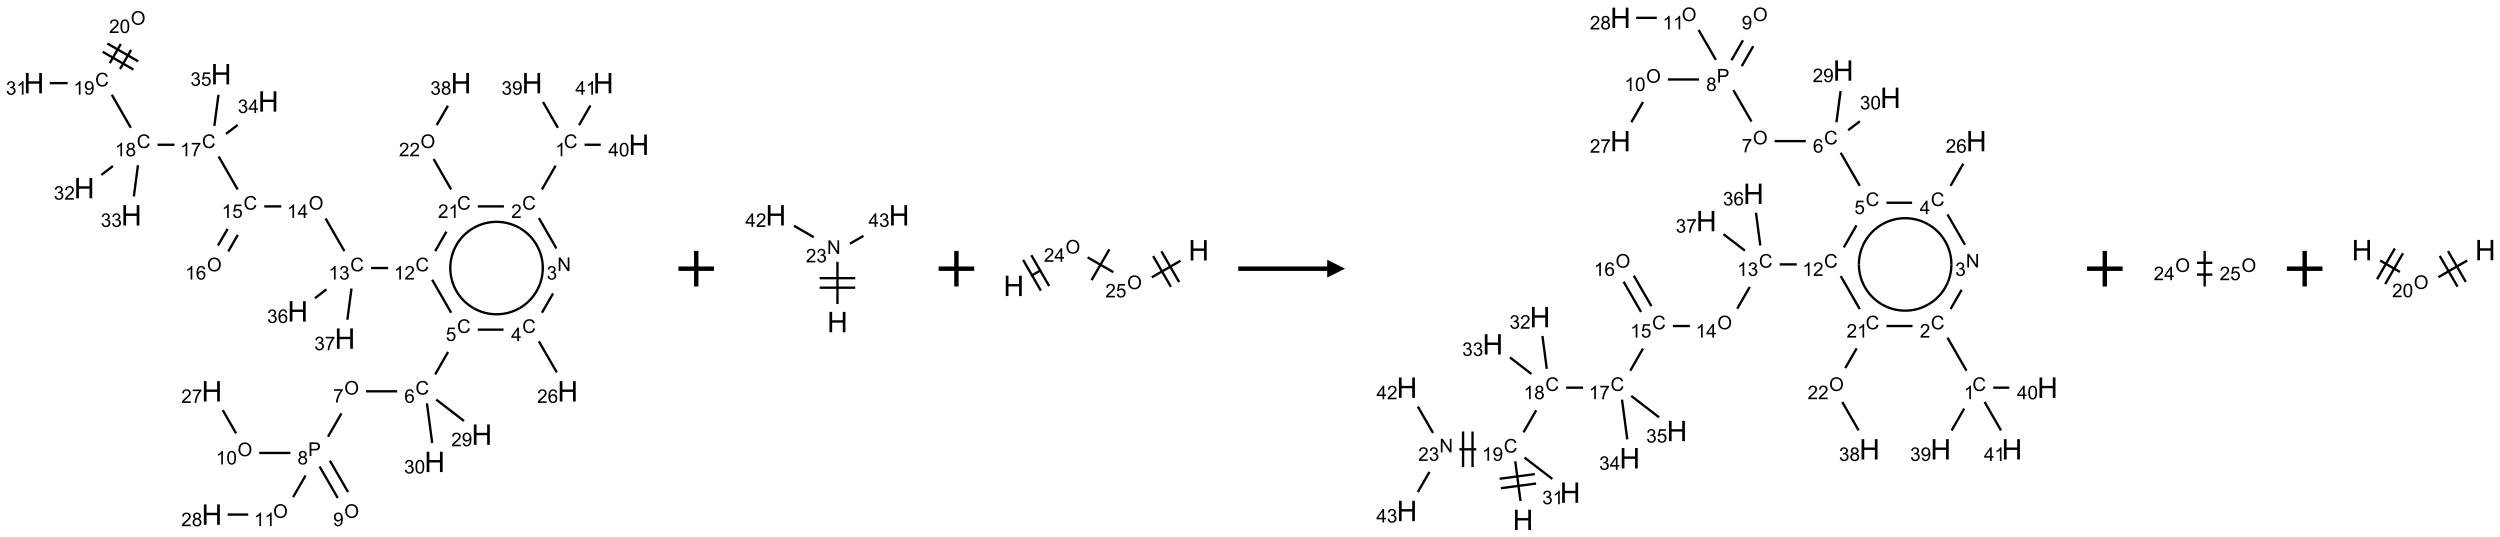 <?xml version="1.0" encoding="UTF-8"?>
<svg xmlns="http://www.w3.org/2000/svg" xmlns:xlink="http://www.w3.org/1999/xlink" width="1405" height="302" viewBox="0 0 1405 302">
<defs>
<g>
<g id="glyph-0-0">
<path d="M 1.332 0 L 1.332 -6.668 L 6.668 -6.668 L 6.668 0 Z M 1.5 -0.168 L 6.5 -0.168 L 6.5 -6.5 L 1.5 -6.5 Z M 1.5 -0.168 "/>
</g>
<g id="glyph-0-1">
<path d="M 6.27 -2.676 L 7.281 -2.422 C 7.07 -1.594 6.688 -0.961 6.137 -0.523 C 5.586 -0.086 4.914 0.129 4.121 0.129 C 3.297 0.129 2.629 -0.039 2.113 -0.371 C 1.598 -0.707 1.203 -1.191 0.934 -1.828 C 0.664 -2.465 0.531 -3.145 0.531 -3.875 C 0.531 -4.672 0.684 -5.363 0.988 -5.957 C 1.293 -6.547 1.723 -6.996 2.285 -7.305 C 2.844 -7.613 3.461 -7.766 4.137 -7.766 C 4.898 -7.766 5.543 -7.57 6.062 -7.184 C 6.582 -6.793 6.945 -6.246 7.152 -5.543 L 6.156 -5.309 C 5.98 -5.863 5.723 -6.266 5.387 -6.52 C 5.051 -6.773 4.625 -6.902 4.113 -6.902 C 3.527 -6.902 3.039 -6.762 2.645 -6.48 C 2.25 -6.199 1.973 -5.82 1.812 -5.348 C 1.652 -4.871 1.574 -4.383 1.574 -3.879 C 1.574 -3.23 1.668 -2.664 1.855 -2.18 C 2.047 -1.695 2.34 -1.332 2.738 -1.094 C 3.137 -0.855 3.57 -0.734 4.035 -0.734 C 4.602 -0.734 5.082 -0.898 5.473 -1.223 C 5.867 -1.551 6.133 -2.035 6.27 -2.676 Z M 6.27 -2.676 "/>
</g>
<g id="glyph-0-2">
<path d="M 3.973 0 L 3.035 0 L 3.035 -5.973 C 2.809 -5.758 2.516 -5.543 2.148 -5.328 C 1.781 -5.113 1.453 -4.953 1.16 -4.844 L 1.16 -5.75 C 1.684 -5.996 2.145 -6.297 2.535 -6.645 C 2.93 -6.996 3.207 -7.336 3.371 -7.668 L 3.973 -7.668 Z M 3.973 0 "/>
</g>
<g id="glyph-0-3">
<path d="M 5.371 -0.902 L 5.371 0 L 0.324 0 C 0.316 -0.227 0.352 -0.441 0.434 -0.652 C 0.562 -0.996 0.766 -1.332 1.051 -1.668 C 1.332 -2 1.742 -2.387 2.277 -2.824 C 3.105 -3.504 3.668 -4.043 3.957 -4.441 C 4.25 -4.84 4.395 -5.215 4.395 -5.566 C 4.395 -5.938 4.262 -6.254 3.996 -6.508 C 3.73 -6.762 3.387 -6.891 2.957 -6.891 C 2.508 -6.891 2.145 -6.754 1.875 -6.484 C 1.605 -6.215 1.469 -5.84 1.465 -5.359 L 0.5 -5.457 C 0.566 -6.176 0.812 -6.727 1.246 -7.102 C 1.676 -7.477 2.254 -7.668 2.98 -7.668 C 3.711 -7.668 4.293 -7.465 4.719 -7.059 C 5.145 -6.652 5.359 -6.148 5.359 -5.547 C 5.359 -5.242 5.297 -4.941 5.172 -4.645 C 5.047 -4.352 4.84 -4.039 4.551 -3.715 C 4.262 -3.387 3.777 -2.938 3.105 -2.371 C 2.543 -1.898 2.18 -1.578 2.02 -1.41 C 1.859 -1.242 1.73 -1.07 1.625 -0.902 Z M 5.371 -0.902 "/>
</g>
<g id="glyph-0-4">
<path d="M 0.812 0 L 0.812 -7.637 L 1.848 -7.637 L 5.859 -1.641 L 5.859 -7.637 L 6.828 -7.637 L 6.828 0 L 5.793 0 L 1.781 -6 L 1.781 0 Z M 0.812 0 "/>
</g>
<g id="glyph-0-5">
<path d="M 0.449 -2.016 L 1.387 -2.141 C 1.492 -1.609 1.676 -1.227 1.934 -0.992 C 2.191 -0.758 2.508 -0.641 2.879 -0.641 C 3.32 -0.641 3.695 -0.793 3.996 -1.098 C 4.301 -1.402 4.453 -1.781 4.453 -2.234 C 4.453 -2.664 4.312 -3.02 4.031 -3.301 C 3.75 -3.578 3.391 -3.719 2.957 -3.719 C 2.781 -3.719 2.562 -3.684 2.297 -3.613 L 2.402 -4.438 C 2.465 -4.43 2.516 -4.426 2.551 -4.426 C 2.949 -4.426 3.312 -4.531 3.629 -4.738 C 3.949 -4.949 4.109 -5.27 4.109 -5.703 C 4.109 -6.047 3.992 -6.332 3.762 -6.559 C 3.527 -6.785 3.227 -6.895 2.859 -6.895 C 2.496 -6.895 2.191 -6.781 1.949 -6.551 C 1.707 -6.324 1.547 -5.98 1.48 -5.52 L 0.543 -5.688 C 0.656 -6.316 0.918 -6.805 1.324 -7.148 C 1.73 -7.492 2.234 -7.668 2.84 -7.668 C 3.254 -7.668 3.641 -7.578 3.988 -7.398 C 4.34 -7.219 4.609 -6.977 4.793 -6.668 C 4.98 -6.359 5.074 -6.031 5.074 -5.684 C 5.074 -5.352 4.984 -5.051 4.809 -4.781 C 4.629 -4.512 4.367 -4.297 4.02 -4.137 C 4.473 -4.031 4.824 -3.816 5.074 -3.488 C 5.324 -3.16 5.449 -2.75 5.449 -2.254 C 5.449 -1.59 5.203 -1.023 4.719 -0.559 C 4.234 -0.098 3.617 0.137 2.875 0.137 C 2.203 0.137 1.648 -0.062 1.207 -0.465 C 0.762 -0.863 0.512 -1.379 0.449 -2.016 Z M 0.449 -2.016 "/>
</g>
<g id="glyph-0-6">
<path d="M 3.449 0 L 3.449 -1.828 L 0.137 -1.828 L 0.137 -2.688 L 3.621 -7.637 L 4.387 -7.637 L 4.387 -2.688 L 5.418 -2.688 L 5.418 -1.828 L 4.387 -1.828 L 4.387 0 Z M 3.449 -2.688 L 3.449 -6.129 L 1.059 -2.688 Z M 3.449 -2.688 "/>
</g>
<g id="glyph-0-7">
<path d="M 5.309 -5.766 L 4.375 -5.691 C 4.293 -6.059 4.172 -6.328 4.02 -6.496 C 3.766 -6.762 3.453 -6.895 3.082 -6.895 C 2.785 -6.895 2.523 -6.812 2.297 -6.645 C 2 -6.43 1.77 -6.117 1.598 -5.703 C 1.43 -5.289 1.34 -4.703 1.332 -3.938 C 1.559 -4.281 1.836 -4.535 2.16 -4.703 C 2.488 -4.871 2.828 -4.953 3.188 -4.953 C 3.812 -4.953 4.344 -4.723 4.785 -4.262 C 5.223 -3.801 5.441 -3.207 5.441 -2.48 C 5.441 -2 5.34 -1.555 5.133 -1.145 C 4.926 -0.73 4.641 -0.418 4.281 -0.199 C 3.922 0.02 3.512 0.129 3.051 0.129 C 2.27 0.129 1.633 -0.156 1.141 -0.73 C 0.648 -1.305 0.402 -2.254 0.402 -3.574 C 0.402 -5.051 0.672 -6.121 1.219 -6.793 C 1.695 -7.375 2.336 -7.668 3.141 -7.668 C 3.742 -7.668 4.234 -7.5 4.617 -7.16 C 5 -6.824 5.23 -6.359 5.309 -5.766 Z M 1.48 -2.473 C 1.48 -2.152 1.547 -1.844 1.684 -1.547 C 1.82 -1.25 2.016 -1.027 2.262 -0.871 C 2.508 -0.719 2.766 -0.641 3.035 -0.641 C 3.434 -0.641 3.773 -0.801 4.059 -1.121 C 4.344 -1.441 4.484 -1.875 4.484 -2.422 C 4.484 -2.949 4.344 -3.367 4.062 -3.668 C 3.781 -3.973 3.426 -4.125 3 -4.125 C 2.578 -4.125 2.219 -3.973 1.922 -3.668 C 1.625 -3.363 1.48 -2.969 1.48 -2.473 Z M 1.48 -2.473 "/>
</g>
<g id="glyph-0-8">
<path d="M 0.441 -2 L 1.426 -2.082 C 1.5 -1.605 1.668 -1.242 1.934 -1.004 C 2.199 -0.762 2.52 -0.641 2.895 -0.641 C 3.348 -0.641 3.73 -0.812 4.043 -1.152 C 4.355 -1.492 4.512 -1.941 4.512 -2.504 C 4.512 -3.039 4.359 -3.461 4.059 -3.77 C 3.758 -4.078 3.367 -4.234 2.879 -4.234 C 2.578 -4.234 2.305 -4.164 2.062 -4.027 C 1.82 -3.891 1.629 -3.715 1.488 -3.496 L 0.609 -3.609 L 1.348 -7.531 L 5.145 -7.531 L 5.145 -6.637 L 2.098 -6.637 L 1.688 -4.582 C 2.145 -4.902 2.625 -5.062 3.129 -5.062 C 3.797 -5.062 4.359 -4.832 4.816 -4.371 C 5.277 -3.91 5.504 -3.312 5.504 -2.59 C 5.504 -1.898 5.305 -1.301 4.902 -0.797 C 4.41 -0.18 3.742 0.129 2.895 0.129 C 2.199 0.129 1.633 -0.062 1.195 -0.453 C 0.758 -0.844 0.504 -1.359 0.441 -2 Z M 0.441 -2 "/>
</g>
<g id="glyph-0-9">
<path d="M 0.516 -3.719 C 0.516 -4.984 0.855 -5.977 1.535 -6.695 C 2.215 -7.414 3.094 -7.77 4.172 -7.77 C 4.875 -7.77 5.512 -7.602 6.078 -7.266 C 6.645 -6.93 7.074 -6.461 7.371 -5.855 C 7.668 -5.254 7.816 -4.57 7.816 -3.809 C 7.816 -3.035 7.66 -2.34 7.348 -1.73 C 7.035 -1.117 6.594 -0.656 6.02 -0.34 C 5.449 -0.027 4.828 0.129 4.168 0.129 C 3.449 0.129 2.805 -0.043 2.238 -0.391 C 1.672 -0.738 1.246 -1.211 0.953 -1.812 C 0.66 -2.414 0.516 -3.047 0.516 -3.719 Z M 1.559 -3.703 C 1.559 -2.781 1.805 -2.059 2.301 -1.527 C 2.793 -1 3.414 -0.734 4.16 -0.734 C 4.922 -0.734 5.547 -1 6.039 -1.535 C 6.531 -2.07 6.777 -2.828 6.777 -3.812 C 6.777 -4.434 6.672 -4.977 6.461 -5.441 C 6.25 -5.902 5.945 -6.262 5.539 -6.52 C 5.133 -6.773 4.68 -6.902 4.176 -6.902 C 3.461 -6.902 2.848 -6.656 2.332 -6.164 C 1.816 -5.672 1.559 -4.852 1.559 -3.703 Z M 1.559 -3.703 "/>
</g>
<g id="glyph-0-10">
<path d="M 0.504 -6.637 L 0.504 -7.535 L 5.449 -7.535 L 5.449 -6.809 C 4.961 -6.289 4.48 -5.602 4.004 -4.746 C 3.527 -3.887 3.156 -3.004 2.895 -2.098 C 2.707 -1.461 2.59 -0.762 2.535 0 L 1.574 0 C 1.582 -0.602 1.703 -1.328 1.926 -2.176 C 2.152 -3.027 2.477 -3.848 2.898 -4.637 C 3.32 -5.426 3.77 -6.094 4.246 -6.637 Z M 0.504 -6.637 "/>
</g>
<g id="glyph-0-11">
<path d="M 0.824 0 L 0.824 -7.637 L 3.703 -7.637 C 4.211 -7.637 4.598 -7.609 4.863 -7.562 C 5.238 -7.5 5.555 -7.383 5.809 -7.207 C 6.062 -7.031 6.266 -6.785 6.418 -6.469 C 6.574 -6.152 6.652 -5.805 6.652 -5.426 C 6.652 -4.777 6.445 -4.227 6.031 -3.777 C 5.617 -3.328 4.871 -3.105 3.793 -3.105 L 1.832 -3.105 L 1.832 0 Z M 1.832 -4.004 L 3.809 -4.004 C 4.461 -4.004 4.922 -4.125 5.199 -4.371 C 5.473 -4.613 5.609 -4.953 5.609 -5.395 C 5.609 -5.715 5.527 -5.988 5.367 -6.215 C 5.207 -6.441 4.992 -6.594 4.73 -6.668 C 4.559 -6.711 4.246 -6.734 3.785 -6.734 L 1.832 -6.734 Z M 1.832 -4.004 "/>
</g>
<g id="glyph-0-12">
<path d="M 1.887 -4.141 C 1.496 -4.281 1.207 -4.484 1.02 -4.75 C 0.832 -5.016 0.738 -5.328 0.738 -5.699 C 0.738 -6.254 0.938 -6.719 1.34 -7.098 C 1.738 -7.477 2.27 -7.668 2.934 -7.668 C 3.598 -7.668 4.137 -7.473 4.543 -7.086 C 4.949 -6.699 5.152 -6.227 5.152 -5.672 C 5.152 -5.316 5.059 -5.008 4.871 -4.746 C 4.688 -4.484 4.406 -4.281 4.027 -4.141 C 4.496 -3.988 4.852 -3.742 5.098 -3.402 C 5.34 -3.062 5.465 -2.656 5.465 -2.184 C 5.465 -1.531 5.234 -0.98 4.77 -0.535 C 4.309 -0.09 3.703 0.129 2.949 0.129 C 2.195 0.129 1.586 -0.094 1.125 -0.539 C 0.664 -0.984 0.434 -1.543 0.434 -2.207 C 0.434 -2.703 0.559 -3.121 0.809 -3.457 C 1.062 -3.793 1.422 -4.02 1.887 -4.141 Z M 1.699 -5.73 C 1.699 -5.367 1.812 -5.074 2.047 -4.844 C 2.281 -4.613 2.582 -4.5 2.953 -4.5 C 3.312 -4.5 3.609 -4.613 3.84 -4.84 C 4.07 -5.066 4.188 -5.348 4.188 -5.676 C 4.188 -6.02 4.07 -6.309 3.832 -6.543 C 3.594 -6.777 3.297 -6.895 2.941 -6.895 C 2.586 -6.895 2.289 -6.781 2.051 -6.551 C 1.816 -6.324 1.699 -6.047 1.699 -5.73 Z M 1.395 -2.203 C 1.395 -1.938 1.461 -1.676 1.586 -1.426 C 1.711 -1.176 1.902 -0.984 2.152 -0.848 C 2.402 -0.711 2.672 -0.641 2.957 -0.641 C 3.406 -0.641 3.777 -0.785 4.066 -1.074 C 4.359 -1.363 4.504 -1.727 4.504 -2.172 C 4.504 -2.625 4.355 -2.996 4.055 -3.293 C 3.754 -3.586 3.379 -3.734 2.926 -3.734 C 2.484 -3.734 2.121 -3.59 1.832 -3.297 C 1.543 -3.004 1.395 -2.641 1.395 -2.203 Z M 1.395 -2.203 "/>
</g>
<g id="glyph-0-13">
<path d="M 0.582 -1.766 L 1.484 -1.848 C 1.562 -1.426 1.707 -1.117 1.922 -0.926 C 2.137 -0.734 2.414 -0.641 2.75 -0.641 C 3.039 -0.641 3.289 -0.707 3.508 -0.84 C 3.727 -0.973 3.902 -1.148 4.043 -1.367 C 4.18 -1.586 4.297 -1.887 4.391 -2.262 C 4.484 -2.637 4.531 -3.016 4.531 -3.406 C 4.531 -3.449 4.531 -3.512 4.527 -3.594 C 4.34 -3.297 4.082 -3.055 3.758 -2.867 C 3.434 -2.68 3.082 -2.59 2.703 -2.59 C 2.07 -2.59 1.535 -2.816 1.098 -3.277 C 0.66 -3.734 0.441 -4.34 0.441 -5.09 C 0.441 -5.863 0.672 -6.484 1.129 -6.957 C 1.586 -7.43 2.156 -7.668 2.844 -7.668 C 3.34 -7.668 3.793 -7.531 4.207 -7.266 C 4.617 -7 4.93 -6.617 5.145 -6.121 C 5.355 -5.629 5.465 -4.91 5.465 -3.973 C 5.465 -2.996 5.359 -2.223 5.145 -1.645 C 4.934 -1.066 4.617 -0.625 4.199 -0.324 C 3.781 -0.02 3.293 0.129 2.73 0.129 C 2.133 0.129 1.645 -0.035 1.266 -0.367 C 0.887 -0.699 0.66 -1.164 0.582 -1.766 Z M 4.422 -5.137 C 4.422 -5.676 4.277 -6.102 3.992 -6.418 C 3.707 -6.734 3.359 -6.891 2.957 -6.891 C 2.543 -6.891 2.18 -6.719 1.871 -6.379 C 1.562 -6.039 1.406 -5.598 1.406 -5.059 C 1.406 -4.57 1.555 -4.176 1.848 -3.871 C 2.141 -3.566 2.5 -3.418 2.934 -3.418 C 3.367 -3.418 3.723 -3.57 4.004 -3.871 C 4.281 -4.176 4.422 -4.598 4.422 -5.137 Z M 4.422 -5.137 "/>
</g>
<g id="glyph-0-14">
<path d="M 0.441 -3.766 C 0.441 -4.668 0.535 -5.395 0.723 -5.945 C 0.906 -6.496 1.184 -6.922 1.551 -7.219 C 1.918 -7.516 2.375 -7.668 2.934 -7.668 C 3.344 -7.668 3.703 -7.586 4.012 -7.418 C 4.32 -7.254 4.574 -7.016 4.777 -6.707 C 4.977 -6.395 5.137 -6.016 5.25 -5.57 C 5.363 -5.125 5.422 -4.523 5.422 -3.766 C 5.422 -2.871 5.328 -2.148 5.145 -1.598 C 4.961 -1.047 4.688 -0.621 4.32 -0.32 C 3.953 -0.02 3.492 0.129 2.934 0.129 C 2.195 0.129 1.617 -0.133 1.199 -0.66 C 0.695 -1.297 0.441 -2.332 0.441 -3.766 Z M 1.406 -3.766 C 1.406 -2.512 1.555 -1.68 1.848 -1.262 C 2.141 -0.848 2.5 -0.641 2.934 -0.641 C 3.363 -0.641 3.727 -0.848 4.02 -1.266 C 4.312 -1.684 4.457 -2.516 4.457 -3.766 C 4.457 -5.023 4.312 -5.859 4.02 -6.27 C 3.727 -6.684 3.359 -6.891 2.922 -6.891 C 2.492 -6.891 2.148 -6.707 1.891 -6.344 C 1.566 -5.879 1.406 -5.02 1.406 -3.766 Z M 1.406 -3.766 "/>
</g>
<g id="glyph-1-0">
<path d="M 2 0 L 2 -10 L 10 -10 L 10 0 Z M 2.25 -0.25 L 9.75 -0.25 L 9.75 -9.75 L 2.25 -9.75 Z M 2.25 -0.25 "/>
</g>
<g id="glyph-1-1">
<path d="M 1.281 0 L 1.281 -11.453 L 2.797 -11.453 L 2.797 -6.75 L 8.75 -6.75 L 8.75 -11.453 L 10.266 -11.453 L 10.266 0 L 8.75 0 L 8.75 -5.398 L 2.797 -5.398 L 2.797 0 Z M 1.281 0 "/>
</g>
</g>
</defs>
<path fill="none" stroke-width="0.033" stroke-linecap="butt" stroke-linejoin="miter" stroke="rgb(0%, 0%, 0%)" stroke-opacity="1" stroke-miterlimit="10" d="M 7.33 2.026 L 7.138 2.36 " transform="matrix(40, 0, 0, 40, 19.057, 12.072)"/>
<path fill="none" stroke-width="0.033" stroke-linecap="butt" stroke-linejoin="miter" stroke="rgb(0%, 0%, 0%)" stroke-opacity="1" stroke-miterlimit="10" d="M 7.095 2.762 L 7.341 3.189 " transform="matrix(40, 0, 0, 40, 19.057, 12.072)"/>
<path fill="none" stroke-width="0.033" stroke-linecap="butt" stroke-linejoin="miter" stroke="rgb(0%, 0%, 0%)" stroke-opacity="1" stroke-miterlimit="10" d="M 7.294 3.821 L 7.138 4.092 " transform="matrix(40, 0, 0, 40, 19.057, 12.072)"/>
<path fill="none" stroke-width="0.033" stroke-linecap="butt" stroke-linejoin="miter" stroke="rgb(0%, 0%, 0%)" stroke-opacity="1" stroke-miterlimit="10" d="M 7.095 4.494 L 7.347 4.931 " transform="matrix(40, 0, 0, 40, 19.057, 12.072)"/>
<path fill="none" stroke-width="0.033" stroke-linecap="butt" stroke-linejoin="miter" stroke="rgb(0%, 0%, 0%)" stroke-opacity="1" stroke-miterlimit="10" d="M 6.598 4.33 L 6.237 4.33 " transform="matrix(40, 0, 0, 40, 19.057, 12.072)"/>
<path fill="none" stroke-width="0.033" stroke-linecap="butt" stroke-linejoin="miter" stroke="rgb(0%, 0%, 0%)" stroke-opacity="1" stroke-miterlimit="10" d="M 5.819 4.643 L 5.638 4.958 " transform="matrix(40, 0, 0, 40, 19.057, 12.072)"/>
<path fill="none" stroke-width="0.033" stroke-linecap="butt" stroke-linejoin="miter" stroke="rgb(0%, 0%, 0%)" stroke-opacity="1" stroke-miterlimit="10" d="M 5.104 5.196 L 4.666 5.196 " transform="matrix(40, 0, 0, 40, 19.057, 12.072)"/>
<path fill="none" stroke-width="0.033" stroke-linecap="butt" stroke-linejoin="miter" stroke="rgb(0%, 0%, 0%)" stroke-opacity="1" stroke-miterlimit="10" d="M 4.321 5.506 L 4.132 5.834 " transform="matrix(40, 0, 0, 40, 19.057, 12.072)"/>
<path fill="none" stroke-width="0.033" stroke-linecap="butt" stroke-linejoin="miter" stroke="rgb(0%, 0%, 0%)" stroke-opacity="1" stroke-miterlimit="10" d="M 4.014 6.253 L 4.269 6.695 " transform="matrix(40, 0, 0, 40, 19.057, 12.072)"/>
<path fill="none" stroke-width="0.033" stroke-linecap="butt" stroke-linejoin="miter" stroke="rgb(0%, 0%, 0%)" stroke-opacity="1" stroke-miterlimit="10" d="M 4.158 6.17 L 4.414 6.612 " transform="matrix(40, 0, 0, 40, 19.057, 12.072)"/>
<path fill="none" stroke-width="0.033" stroke-linecap="butt" stroke-linejoin="miter" stroke="rgb(0%, 0%, 0%)" stroke-opacity="1" stroke-miterlimit="10" d="M 3.604 6.062 L 3.166 6.062 " transform="matrix(40, 0, 0, 40, 19.057, 12.072)"/>
<path fill="none" stroke-width="0.033" stroke-linecap="butt" stroke-linejoin="miter" stroke="rgb(0%, 0%, 0%)" stroke-opacity="1" stroke-miterlimit="10" d="M 2.841 5.787 L 2.653 5.461 " transform="matrix(40, 0, 0, 40, 19.057, 12.072)"/>
<path fill="none" stroke-width="0.033" stroke-linecap="butt" stroke-linejoin="miter" stroke="rgb(0%, 0%, 0%)" stroke-opacity="1" stroke-miterlimit="10" d="M 3.817 6.379 L 3.641 6.684 " transform="matrix(40, 0, 0, 40, 19.057, 12.072)"/>
<path fill="none" stroke-width="0.033" stroke-linecap="butt" stroke-linejoin="miter" stroke="rgb(0%, 0%, 0%)" stroke-opacity="1" stroke-miterlimit="10" d="M 3.011 6.928 L 2.722 6.928 " transform="matrix(40, 0, 0, 40, 19.057, 12.072)"/>
<path fill="none" stroke-width="0.033" stroke-linecap="butt" stroke-linejoin="miter" stroke="rgb(0%, 0%, 0%)" stroke-opacity="1" stroke-miterlimit="10" d="M 5.652 5.312 L 6.043 5.613 " transform="matrix(40, 0, 0, 40, 19.057, 12.072)"/>
<path fill="none" stroke-width="0.033" stroke-linecap="butt" stroke-linejoin="miter" stroke="rgb(0%, 0%, 0%)" stroke-opacity="1" stroke-miterlimit="10" d="M 5.522 5.364 L 5.596 5.922 " transform="matrix(40, 0, 0, 40, 19.057, 12.072)"/>
<path fill="none" stroke-width="0.033" stroke-linecap="butt" stroke-linejoin="miter" stroke="rgb(0%, 0%, 0%)" stroke-opacity="1" stroke-miterlimit="10" d="M 5.862 4.092 L 5.595 3.628 " transform="matrix(40, 0, 0, 40, 19.057, 12.072)"/>
<path fill="none" stroke-width="0.033" stroke-linecap="butt" stroke-linejoin="miter" stroke="rgb(0%, 0%, 0%)" stroke-opacity="1" stroke-miterlimit="10" d="M 4.977 3.464 L 4.737 3.464 " transform="matrix(40, 0, 0, 40, 19.057, 12.072)"/>
<path fill="none" stroke-width="0.033" stroke-linecap="butt" stroke-linejoin="miter" stroke="rgb(0%, 0%, 0%)" stroke-opacity="1" stroke-miterlimit="10" d="M 4.362 3.226 L 4.098 2.768 " transform="matrix(40, 0, 0, 40, 19.057, 12.072)"/>
<path fill="none" stroke-width="0.033" stroke-linecap="butt" stroke-linejoin="miter" stroke="rgb(0%, 0%, 0%)" stroke-opacity="1" stroke-miterlimit="10" d="M 3.475 2.598 L 3.237 2.598 " transform="matrix(40, 0, 0, 40, 19.057, 12.072)"/>
<path fill="none" stroke-width="0.033" stroke-linecap="butt" stroke-linejoin="miter" stroke="rgb(0%, 0%, 0%)" stroke-opacity="1" stroke-miterlimit="10" d="M 2.721 2.915 L 2.586 3.148 " transform="matrix(40, 0, 0, 40, 19.057, 12.072)"/>
<path fill="none" stroke-width="0.033" stroke-linecap="butt" stroke-linejoin="miter" stroke="rgb(0%, 0%, 0%)" stroke-opacity="1" stroke-miterlimit="10" d="M 2.865 2.998 L 2.731 3.231 " transform="matrix(40, 0, 0, 40, 19.057, 12.072)"/>
<path fill="none" stroke-width="0.033" stroke-linecap="butt" stroke-linejoin="miter" stroke="rgb(0%, 0%, 0%)" stroke-opacity="1" stroke-miterlimit="10" d="M 2.862 2.36 L 2.595 1.896 " transform="matrix(40, 0, 0, 40, 19.057, 12.072)"/>
<path fill="none" stroke-width="0.033" stroke-linecap="butt" stroke-linejoin="miter" stroke="rgb(0%, 0%, 0%)" stroke-opacity="1" stroke-miterlimit="10" d="M 1.975 1.732 L 1.737 1.732 " transform="matrix(40, 0, 0, 40, 19.057, 12.072)"/>
<path fill="none" stroke-width="0.033" stroke-linecap="butt" stroke-linejoin="miter" stroke="rgb(0%, 0%, 0%)" stroke-opacity="1" stroke-miterlimit="10" d="M 1.362 1.494 L 1.095 1.03 " transform="matrix(40, 0, 0, 40, 19.057, 12.072)"/>
<path fill="none" stroke-width="0.033" stroke-linecap="butt" stroke-linejoin="miter" stroke="rgb(0%, 0%, 0%)" stroke-opacity="1" stroke-miterlimit="10" d="M 1.21 0.669 L 1.365 0.4 " transform="matrix(40, 0, 0, 40, 19.057, 12.072)"/>
<path fill="none" stroke-width="0.033" stroke-linecap="butt" stroke-linejoin="miter" stroke="rgb(0%, 0%, 0%)" stroke-opacity="1" stroke-miterlimit="10" d="M 1.065 0.586 L 1.221 0.316 " transform="matrix(40, 0, 0, 40, 19.057, 12.072)"/>
<path fill="none" stroke-width="0.033" stroke-linecap="butt" stroke-linejoin="miter" stroke="rgb(0%, 0%, 0%)" stroke-opacity="1" stroke-miterlimit="10" d="M 1.465 0.56 L 1.032 0.31 " transform="matrix(40, 0, 0, 40, 19.057, 12.072)"/>
<path fill="none" stroke-width="0.033" stroke-linecap="butt" stroke-linejoin="miter" stroke="rgb(0%, 0%, 0%)" stroke-opacity="1" stroke-miterlimit="10" d="M 1.399 0.676 L 0.966 0.426 " transform="matrix(40, 0, 0, 40, 19.057, 12.072)"/>
<path fill="none" stroke-width="0.033" stroke-linecap="butt" stroke-linejoin="miter" stroke="rgb(0%, 0%, 0%)" stroke-opacity="1" stroke-miterlimit="10" d="M 0.474 0.866 L 0.222 0.866 " transform="matrix(40, 0, 0, 40, 19.057, 12.072)"/>
<path fill="none" stroke-width="0.033" stroke-linecap="butt" stroke-linejoin="miter" stroke="rgb(0%, 0%, 0%)" stroke-opacity="1" stroke-miterlimit="10" d="M 1.11 2.031 L 0.948 2.156 " transform="matrix(40, 0, 0, 40, 19.057, 12.072)"/>
<path fill="none" stroke-width="0.033" stroke-linecap="butt" stroke-linejoin="miter" stroke="rgb(0%, 0%, 0%)" stroke-opacity="1" stroke-miterlimit="10" d="M 1.462 2.02 L 1.404 2.458 " transform="matrix(40, 0, 0, 40, 19.057, 12.072)"/>
<path fill="none" stroke-width="0.033" stroke-linecap="butt" stroke-linejoin="miter" stroke="rgb(0%, 0%, 0%)" stroke-opacity="1" stroke-miterlimit="10" d="M 2.699 1.579 L 2.864 1.453 " transform="matrix(40, 0, 0, 40, 19.057, 12.072)"/>
<path fill="none" stroke-width="0.033" stroke-linecap="butt" stroke-linejoin="miter" stroke="rgb(0%, 0%, 0%)" stroke-opacity="1" stroke-miterlimit="10" d="M 2.535 1.467 L 2.593 1.03 " transform="matrix(40, 0, 0, 40, 19.057, 12.072)"/>
<path fill="none" stroke-width="0.033" stroke-linecap="butt" stroke-linejoin="miter" stroke="rgb(0%, 0%, 0%)" stroke-opacity="1" stroke-miterlimit="10" d="M 4.111 3.763 L 3.948 3.888 " transform="matrix(40, 0, 0, 40, 19.057, 12.072)"/>
<path fill="none" stroke-width="0.033" stroke-linecap="butt" stroke-linejoin="miter" stroke="rgb(0%, 0%, 0%)" stroke-opacity="1" stroke-miterlimit="10" d="M 4.462 3.752 L 4.404 4.19 " transform="matrix(40, 0, 0, 40, 19.057, 12.072)"/>
<path fill="none" stroke-width="0.033" stroke-linecap="butt" stroke-linejoin="miter" stroke="rgb(0%, 0%, 0%)" stroke-opacity="1" stroke-miterlimit="10" d="M 5.638 3.226 L 5.795 2.953 " transform="matrix(40, 0, 0, 40, 19.057, 12.072)"/>
<path fill="none" stroke-width="0.033" stroke-linecap="butt" stroke-linejoin="miter" stroke="rgb(0%, 0%, 0%)" stroke-opacity="1" stroke-miterlimit="10" d="M 6.237 2.598 L 6.604 2.598 " transform="matrix(40, 0, 0, 40, 19.057, 12.072)"/>
<path fill="none" stroke-width="0.033" stroke-linecap="butt" stroke-linejoin="miter" stroke="rgb(0%, 0%, 0%)" stroke-opacity="1" stroke-miterlimit="10" d="M 5.862 2.36 L 5.616 1.933 " transform="matrix(40, 0, 0, 40, 19.057, 12.072)"/>
<path fill="none" stroke-width="0.033" stroke-linecap="butt" stroke-linejoin="miter" stroke="rgb(0%, 0%, 0%)" stroke-opacity="1" stroke-miterlimit="10" d="M 5.659 1.457 L 5.817 1.184 " transform="matrix(40, 0, 0, 40, 19.057, 12.072)"/>
<path fill="none" stroke-width="0.033" stroke-linecap="butt" stroke-linejoin="miter" stroke="rgb(0%, 0%, 0%)" stroke-opacity="1" stroke-miterlimit="10" d="M 7.362 1.494 L 7.153 1.131 " transform="matrix(40, 0, 0, 40, 19.057, 12.072)"/>
<path fill="none" stroke-width="0.033" stroke-linecap="butt" stroke-linejoin="miter" stroke="rgb(0%, 0%, 0%)" stroke-opacity="1" stroke-miterlimit="10" d="M 7.737 1.732 L 7.964 1.732 " transform="matrix(40, 0, 0, 40, 19.057, 12.072)"/>
<path fill="none" stroke-width="0.033" stroke-linecap="butt" stroke-linejoin="miter" stroke="rgb(0%, 0%, 0%)" stroke-opacity="1" stroke-miterlimit="10" d="M 7.659 1.457 L 7.819 1.18 " transform="matrix(40, 0, 0, 40, 19.057, 12.072)"/>
<path fill="none" stroke-width="0.033" stroke-linecap="butt" stroke-linejoin="miter" stroke="rgb(0%, 0%, 0%)" stroke-opacity="1" stroke-miterlimit="10" d="M 6.825 2.902 C 7.026 3.018 7.15 3.232 7.15 3.464 " transform="matrix(40, 0, 0, 40, 19.057, 12.072)"/>
<path fill="none" stroke-width="0.033" stroke-linecap="butt" stroke-linejoin="miter" stroke="rgb(0%, 0%, 0%)" stroke-opacity="1" stroke-miterlimit="10" d="M 6.175 2.902 C 6.376 2.786 6.624 2.786 6.825 2.902 " transform="matrix(40, 0, 0, 40, 19.057, 12.072)"/>
<path fill="none" stroke-width="0.033" stroke-linecap="butt" stroke-linejoin="miter" stroke="rgb(0%, 0%, 0%)" stroke-opacity="1" stroke-miterlimit="10" d="M 5.85 3.464 C 5.85 3.232 5.974 3.018 6.175 2.902 " transform="matrix(40, 0, 0, 40, 19.057, 12.072)"/>
<path fill="none" stroke-width="0.033" stroke-linecap="butt" stroke-linejoin="miter" stroke="rgb(0%, 0%, 0%)" stroke-opacity="1" stroke-miterlimit="10" d="M 6.175 4.027 C 5.974 3.911 5.85 3.696 5.85 3.464 " transform="matrix(40, 0, 0, 40, 19.057, 12.072)"/>
<path fill="none" stroke-width="0.033" stroke-linecap="butt" stroke-linejoin="miter" stroke="rgb(0%, 0%, 0%)" stroke-opacity="1" stroke-miterlimit="10" d="M 6.825 4.027 C 6.624 4.143 6.376 4.143 6.175 4.027 " transform="matrix(40, 0, 0, 40, 19.057, 12.072)"/>
<path fill="none" stroke-width="0.033" stroke-linecap="butt" stroke-linejoin="miter" stroke="rgb(0%, 0%, 0%)" stroke-opacity="1" stroke-miterlimit="10" d="M 7.15 3.464 C 7.15 3.696 7.026 3.911 6.825 4.027 " transform="matrix(40, 0, 0, 40, 19.057, 12.072)"/>
<g fill="rgb(0%, 0%, 0%)" fill-opacity="1">
<use xlink:href="#glyph-0-1" x="316.84" y="83.199"/>
</g>
<g fill="rgb(0%, 0%, 0%)" fill-opacity="1">
<use xlink:href="#glyph-0-2" x="312.059" y="87.836"/>
</g>
<g fill="rgb(0%, 0%, 0%)" fill-opacity="1">
<use xlink:href="#glyph-0-1" x="293.465" y="117.84"/>
</g>
<g fill="rgb(0%, 0%, 0%)" fill-opacity="1">
<use xlink:href="#glyph-0-3" x="287.293" y="122.477"/>
</g>
<g fill="rgb(0%, 0%, 0%)" fill-opacity="1">
<use xlink:href="#glyph-0-4" x="313.184" y="152.348"/>
</g>
<g fill="rgb(0%, 0%, 0%)" fill-opacity="1">
<use xlink:href="#glyph-0-5" x="307.211" y="157.117"/>
</g>
<g fill="rgb(0%, 0%, 0%)" fill-opacity="1">
<use xlink:href="#glyph-0-1" x="293.465" y="187.121"/>
</g>
<g fill="rgb(0%, 0%, 0%)" fill-opacity="1">
<use xlink:href="#glyph-0-6" x="287.242" y="191.727"/>
</g>
<g fill="rgb(0%, 0%, 0%)" fill-opacity="1">
<use xlink:href="#glyph-1-1" x="313.285" y="225.645"/>
</g>
<g fill="rgb(0%, 0%, 0%)" fill-opacity="1">
<use xlink:href="#glyph-0-3" x="301.855" y="226.438"/>
<use xlink:href="#glyph-0-7" x="307.788" y="226.438"/>
</g>
<g fill="rgb(0%, 0%, 0%)" fill-opacity="1">
<use xlink:href="#glyph-0-1" x="256.84" y="187.121"/>
</g>
<g fill="rgb(0%, 0%, 0%)" fill-opacity="1">
<use xlink:href="#glyph-0-8" x="250.527" y="191.625"/>
</g>
<g fill="rgb(0%, 0%, 0%)" fill-opacity="1">
<use xlink:href="#glyph-0-1" x="233.465" y="221.762"/>
</g>
<g fill="rgb(0%, 0%, 0%)" fill-opacity="1">
<use xlink:href="#glyph-0-7" x="227.219" y="226.398"/>
</g>
<g fill="rgb(0%, 0%, 0%)" fill-opacity="1">
<use xlink:href="#glyph-0-9" x="193.48" y="221.766"/>
</g>
<g fill="rgb(0%, 0%, 0%)" fill-opacity="1">
<use xlink:href="#glyph-0-10" x="187.211" y="226.27"/>
</g>
<g fill="rgb(0%, 0%, 0%)" fill-opacity="1">
<use xlink:href="#glyph-0-11" x="173.172" y="256.27"/>
</g>
<g fill="rgb(0%, 0%, 0%)" fill-opacity="1">
<use xlink:href="#glyph-0-12" x="167.195" y="261.039"/>
</g>
<g fill="rgb(0%, 0%, 0%)" fill-opacity="1">
<use xlink:href="#glyph-0-9" x="193.48" y="291.051"/>
</g>
<g fill="rgb(0%, 0%, 0%)" fill-opacity="1">
<use xlink:href="#glyph-0-13" x="187.195" y="295.68"/>
</g>
<g fill="rgb(0%, 0%, 0%)" fill-opacity="1">
<use xlink:href="#glyph-0-9" x="133.48" y="256.406"/>
</g>
<g fill="rgb(0%, 0%, 0%)" fill-opacity="1">
<use xlink:href="#glyph-0-2" x="121.305" y="261.039"/>
<use xlink:href="#glyph-0-14" x="127.237" y="261.039"/>
</g>
<g fill="rgb(0%, 0%, 0%)" fill-opacity="1">
<use xlink:href="#glyph-1-1" x="113.285" y="225.645"/>
</g>
<g fill="rgb(0%, 0%, 0%)" fill-opacity="1">
<use xlink:href="#glyph-0-3" x="101.852" y="226.438"/>
<use xlink:href="#glyph-0-10" x="107.784" y="226.438"/>
</g>
<g fill="rgb(0%, 0%, 0%)" fill-opacity="1">
<use xlink:href="#glyph-0-9" x="153.48" y="291.051"/>
</g>
<g fill="rgb(0%, 0%, 0%)" fill-opacity="1">
<use xlink:href="#glyph-0-2" x="142.754" y="295.68"/>
<use xlink:href="#glyph-0-2" x="148.686" y="295.68"/>
</g>
<g fill="rgb(0%, 0%, 0%)" fill-opacity="1">
<use xlink:href="#glyph-1-1" x="113.285" y="294.93"/>
</g>
<g fill="rgb(0%, 0%, 0%)" fill-opacity="1">
<use xlink:href="#glyph-0-3" x="101.836" y="295.719"/>
<use xlink:href="#glyph-0-12" x="107.768" y="295.719"/>
</g>
<g fill="rgb(0%, 0%, 0%)" fill-opacity="1">
<use xlink:href="#glyph-1-1" x="265.02" y="249.996"/>
</g>
<g fill="rgb(0%, 0%, 0%)" fill-opacity="1">
<use xlink:href="#glyph-0-3" x="253.57" y="250.789"/>
<use xlink:href="#glyph-0-13" x="259.503" y="250.789"/>
</g>
<g fill="rgb(0%, 0%, 0%)" fill-opacity="1">
<use xlink:href="#glyph-1-1" x="238.504" y="265.305"/>
</g>
<g fill="rgb(0%, 0%, 0%)" fill-opacity="1">
<use xlink:href="#glyph-0-5" x="227.098" y="266.098"/>
<use xlink:href="#glyph-0-14" x="233.03" y="266.098"/>
</g>
<g fill="rgb(0%, 0%, 0%)" fill-opacity="1">
<use xlink:href="#glyph-0-1" x="233.465" y="152.48"/>
</g>
<g fill="rgb(0%, 0%, 0%)" fill-opacity="1">
<use xlink:href="#glyph-0-2" x="221.355" y="157.117"/>
<use xlink:href="#glyph-0-3" x="227.288" y="157.117"/>
</g>
<g fill="rgb(0%, 0%, 0%)" fill-opacity="1">
<use xlink:href="#glyph-0-1" x="196.84" y="152.48"/>
</g>
<g fill="rgb(0%, 0%, 0%)" fill-opacity="1">
<use xlink:href="#glyph-0-2" x="184.652" y="157.117"/>
<use xlink:href="#glyph-0-5" x="190.585" y="157.117"/>
</g>
<g fill="rgb(0%, 0%, 0%)" fill-opacity="1">
<use xlink:href="#glyph-0-9" x="173.48" y="117.844"/>
</g>
<g fill="rgb(0%, 0%, 0%)" fill-opacity="1">
<use xlink:href="#glyph-0-2" x="161.309" y="122.477"/>
<use xlink:href="#glyph-0-6" x="167.241" y="122.477"/>
</g>
<g fill="rgb(0%, 0%, 0%)" fill-opacity="1">
<use xlink:href="#glyph-0-1" x="136.84" y="117.84"/>
</g>
<g fill="rgb(0%, 0%, 0%)" fill-opacity="1">
<use xlink:href="#glyph-0-2" x="124.598" y="122.477"/>
<use xlink:href="#glyph-0-8" x="130.53" y="122.477"/>
</g>
<g fill="rgb(0%, 0%, 0%)" fill-opacity="1">
<use xlink:href="#glyph-0-9" x="116.301" y="152.484"/>
</g>
<g fill="rgb(0%, 0%, 0%)" fill-opacity="1">
<use xlink:href="#glyph-0-2" x="104.105" y="157.117"/>
<use xlink:href="#glyph-0-7" x="110.038" y="157.117"/>
</g>
<g fill="rgb(0%, 0%, 0%)" fill-opacity="1">
<use xlink:href="#glyph-0-1" x="113.465" y="83.199"/>
</g>
<g fill="rgb(0%, 0%, 0%)" fill-opacity="1">
<use xlink:href="#glyph-0-2" x="101.277" y="87.836"/>
<use xlink:href="#glyph-0-10" x="107.21" y="87.836"/>
</g>
<g fill="rgb(0%, 0%, 0%)" fill-opacity="1">
<use xlink:href="#glyph-0-1" x="76.84" y="83.199"/>
</g>
<g fill="rgb(0%, 0%, 0%)" fill-opacity="1">
<use xlink:href="#glyph-0-2" x="64.637" y="87.836"/>
<use xlink:href="#glyph-0-12" x="70.569" y="87.836"/>
</g>
<g fill="rgb(0%, 0%, 0%)" fill-opacity="1">
<use xlink:href="#glyph-0-1" x="53.465" y="48.559"/>
</g>
<g fill="rgb(0%, 0%, 0%)" fill-opacity="1">
<use xlink:href="#glyph-0-2" x="41.262" y="53.195"/>
<use xlink:href="#glyph-0-13" x="47.194" y="53.195"/>
</g>
<g fill="rgb(0%, 0%, 0%)" fill-opacity="1">
<use xlink:href="#glyph-0-9" x="73.48" y="13.922"/>
</g>
<g fill="rgb(0%, 0%, 0%)" fill-opacity="1">
<use xlink:href="#glyph-0-3" x="61.309" y="18.555"/>
<use xlink:href="#glyph-0-14" x="67.241" y="18.555"/>
</g>
<g fill="rgb(0%, 0%, 0%)" fill-opacity="1">
<use xlink:href="#glyph-1-1" x="13.285" y="52.441"/>
</g>
<g fill="rgb(0%, 0%, 0%)" fill-opacity="1">
<use xlink:href="#glyph-0-5" x="3.324" y="53.234"/>
<use xlink:href="#glyph-0-2" x="9.257" y="53.234"/>
</g>
<g fill="rgb(0%, 0%, 0%)" fill-opacity="1">
<use xlink:href="#glyph-1-1" x="41.551" y="111.434"/>
</g>
<g fill="rgb(0%, 0%, 0%)" fill-opacity="1">
<use xlink:href="#glyph-0-5" x="30.195" y="112.223"/>
<use xlink:href="#glyph-0-3" x="36.128" y="112.223"/>
</g>
<g fill="rgb(0%, 0%, 0%)" fill-opacity="1">
<use xlink:href="#glyph-1-1" x="68.062" y="126.738"/>
</g>
<g fill="rgb(0%, 0%, 0%)" fill-opacity="1">
<use xlink:href="#glyph-0-5" x="56.629" y="127.531"/>
<use xlink:href="#glyph-0-5" x="62.561" y="127.531"/>
</g>
<g fill="rgb(0%, 0%, 0%)" fill-opacity="1">
<use xlink:href="#glyph-1-1" x="145.02" y="62.73"/>
</g>
<g fill="rgb(0%, 0%, 0%)" fill-opacity="1">
<use xlink:href="#glyph-0-5" x="133.617" y="63.523"/>
<use xlink:href="#glyph-0-6" x="139.549" y="63.523"/>
</g>
<g fill="rgb(0%, 0%, 0%)" fill-opacity="1">
<use xlink:href="#glyph-1-1" x="118.504" y="47.426"/>
</g>
<g fill="rgb(0%, 0%, 0%)" fill-opacity="1">
<use xlink:href="#glyph-0-5" x="107.016" y="48.215"/>
<use xlink:href="#glyph-0-8" x="112.948" y="48.215"/>
</g>
<g fill="rgb(0%, 0%, 0%)" fill-opacity="1">
<use xlink:href="#glyph-1-1" x="161.551" y="180.715"/>
</g>
<g fill="rgb(0%, 0%, 0%)" fill-opacity="1">
<use xlink:href="#glyph-0-5" x="150.121" y="181.508"/>
<use xlink:href="#glyph-0-7" x="156.053" y="181.508"/>
</g>
<g fill="rgb(0%, 0%, 0%)" fill-opacity="1">
<use xlink:href="#glyph-1-1" x="188.062" y="196.023"/>
</g>
<g fill="rgb(0%, 0%, 0%)" fill-opacity="1">
<use xlink:href="#glyph-0-5" x="176.629" y="196.812"/>
<use xlink:href="#glyph-0-10" x="182.561" y="196.812"/>
</g>
<g fill="rgb(0%, 0%, 0%)" fill-opacity="1">
<use xlink:href="#glyph-0-1" x="256.84" y="117.84"/>
</g>
<g fill="rgb(0%, 0%, 0%)" fill-opacity="1">
<use xlink:href="#glyph-0-3" x="246.129" y="122.477"/>
<use xlink:href="#glyph-0-2" x="252.061" y="122.477"/>
</g>
<g fill="rgb(0%, 0%, 0%)" fill-opacity="1">
<use xlink:href="#glyph-0-9" x="236.301" y="83.203"/>
</g>
<g fill="rgb(0%, 0%, 0%)" fill-opacity="1">
<use xlink:href="#glyph-0-3" x="224.184" y="87.836"/>
<use xlink:href="#glyph-0-3" x="230.116" y="87.836"/>
</g>
<g fill="rgb(0%, 0%, 0%)" fill-opacity="1">
<use xlink:href="#glyph-1-1" x="253.285" y="52.441"/>
</g>
<g fill="rgb(0%, 0%, 0%)" fill-opacity="1">
<use xlink:href="#glyph-0-5" x="241.836" y="53.234"/>
<use xlink:href="#glyph-0-12" x="247.768" y="53.234"/>
</g>
<g fill="rgb(0%, 0%, 0%)" fill-opacity="1">
<use xlink:href="#glyph-1-1" x="293.285" y="52.441"/>
</g>
<g fill="rgb(0%, 0%, 0%)" fill-opacity="1">
<use xlink:href="#glyph-0-5" x="281.836" y="53.234"/>
<use xlink:href="#glyph-0-13" x="287.768" y="53.234"/>
</g>
<g fill="rgb(0%, 0%, 0%)" fill-opacity="1">
<use xlink:href="#glyph-1-1" x="353.285" y="87.082"/>
</g>
<g fill="rgb(0%, 0%, 0%)" fill-opacity="1">
<use xlink:href="#glyph-0-6" x="341.875" y="87.875"/>
<use xlink:href="#glyph-0-14" x="347.807" y="87.875"/>
</g>
<g fill="rgb(0%, 0%, 0%)" fill-opacity="1">
<use xlink:href="#glyph-1-1" x="333.285" y="52.441"/>
</g>
<g fill="rgb(0%, 0%, 0%)" fill-opacity="1">
<use xlink:href="#glyph-0-6" x="323.324" y="53.234"/>
<use xlink:href="#glyph-0-2" x="329.257" y="53.234"/>
</g>
<path fill="none" stroke-width="0.062" stroke-linecap="butt" stroke-linejoin="miter" stroke="rgb(0%, 0%, 0%)" stroke-opacity="1" stroke-miterlimit="10" d="M 0 0 L 0.5 0 M 0.25 -0.25 L 0.25 0.25 " transform="matrix(40, 0, 0, 40, 381.279, 151)"/>
<path fill="none" stroke-width="0.033" stroke-linecap="butt" stroke-linejoin="miter" stroke="rgb(0%, 0%, 0%)" stroke-opacity="1" stroke-miterlimit="10" d="M 0.866 1.247 L 0.866 0.653 " transform="matrix(40, 0, 0, 40, 436.006, 121.002)"/>
<path fill="none" stroke-width="0.033" stroke-linecap="butt" stroke-linejoin="miter" stroke="rgb(0%, 0%, 0%)" stroke-opacity="1" stroke-miterlimit="10" d="M 1.116 0.883 L 0.616 0.883 " transform="matrix(40, 0, 0, 40, 436.006, 121.002)"/>
<path fill="none" stroke-width="0.033" stroke-linecap="butt" stroke-linejoin="miter" stroke="rgb(0%, 0%, 0%)" stroke-opacity="1" stroke-miterlimit="10" d="M 1.116 1.017 L 0.616 1.017 " transform="matrix(40, 0, 0, 40, 436.006, 121.002)"/>
<path fill="none" stroke-width="0.033" stroke-linecap="butt" stroke-linejoin="miter" stroke="rgb(0%, 0%, 0%)" stroke-opacity="1" stroke-miterlimit="10" d="M 0.532 0.307 L 0.255 0.147 " transform="matrix(40, 0, 0, 40, 436.006, 121.002)"/>
<path fill="none" stroke-width="0.033" stroke-linecap="butt" stroke-linejoin="miter" stroke="rgb(0%, 0%, 0%)" stroke-opacity="1" stroke-miterlimit="10" d="M 1.041 0.399 L 1.231 0.289 " transform="matrix(40, 0, 0, 40, 436.006, 121.002)"/>
<g fill="rgb(0%, 0%, 0%)" fill-opacity="1">
<use xlink:href="#glyph-1-1" x="464.875" y="186.73"/>
</g>
<g fill="rgb(0%, 0%, 0%)" fill-opacity="1">
<use xlink:href="#glyph-0-4" x="464.773" y="142.715"/>
</g>
<g fill="rgb(0%, 0%, 0%)" fill-opacity="1">
<use xlink:href="#glyph-0-3" x="452.871" y="147.484"/>
<use xlink:href="#glyph-0-5" x="458.803" y="147.484"/>
</g>
<g fill="rgb(0%, 0%, 0%)" fill-opacity="1">
<use xlink:href="#glyph-1-1" x="430.234" y="126.73"/>
</g>
<g fill="rgb(0%, 0%, 0%)" fill-opacity="1">
<use xlink:href="#glyph-0-6" x="418.879" y="127.523"/>
<use xlink:href="#glyph-0-3" x="424.811" y="127.523"/>
</g>
<g fill="rgb(0%, 0%, 0%)" fill-opacity="1">
<use xlink:href="#glyph-1-1" x="499.516" y="126.73"/>
</g>
<g fill="rgb(0%, 0%, 0%)" fill-opacity="1">
<use xlink:href="#glyph-0-6" x="488.082" y="127.523"/>
<use xlink:href="#glyph-0-5" x="494.014" y="127.523"/>
</g>
<path fill="none" stroke-width="0.062" stroke-linecap="butt" stroke-linejoin="miter" stroke="rgb(0%, 0%, 0%)" stroke-opacity="1" stroke-miterlimit="10" d="M 0 0 L 0.5 0 M 0.25 -0.25 L 0.25 0.25 " transform="matrix(40, 0, 0, 40, 527.51, 151)"/>
<path fill="none" stroke-width="0.033" stroke-linecap="butt" stroke-linejoin="miter" stroke="rgb(0%, 0%, 0%)" stroke-opacity="1" stroke-miterlimit="10" d="M 0.242 0.36 L 0.386 0.277 " transform="matrix(40, 0, 0, 40, 569.736, 140.656)"/>
<path fill="none" stroke-width="0.033" stroke-linecap="butt" stroke-linejoin="miter" stroke="rgb(0%, 0%, 0%)" stroke-opacity="1" stroke-miterlimit="10" d="M 0.497 0.502 L 0.247 0.069 " transform="matrix(40, 0, 0, 40, 569.736, 140.656)"/>
<path fill="none" stroke-width="0.033" stroke-linecap="butt" stroke-linejoin="miter" stroke="rgb(0%, 0%, 0%)" stroke-opacity="1" stroke-miterlimit="10" d="M 0.381 0.568 L 0.131 0.135 " transform="matrix(40, 0, 0, 40, 569.736, 140.656)"/>
<path fill="none" stroke-width="0.033" stroke-linecap="butt" stroke-linejoin="miter" stroke="rgb(0%, 0%, 0%)" stroke-opacity="1" stroke-miterlimit="10" d="M 1.038 0.1 L 1.398 0.307 " transform="matrix(40, 0, 0, 40, 569.736, 140.656)"/>
<path fill="none" stroke-width="0.033" stroke-linecap="butt" stroke-linejoin="miter" stroke="rgb(0%, 0%, 0%)" stroke-opacity="1" stroke-miterlimit="10" d="M 1.093 0.42 L 1.343 -0.013 " transform="matrix(40, 0, 0, 40, 569.736, 140.656)"/>
<path fill="none" stroke-width="0.033" stroke-linecap="butt" stroke-linejoin="miter" stroke="rgb(0%, 0%, 0%)" stroke-opacity="1" stroke-miterlimit="10" d="M 1.939 0.38 L 2.343 0.147 " transform="matrix(40, 0, 0, 40, 569.736, 140.656)"/>
<path fill="none" stroke-width="0.033" stroke-linecap="butt" stroke-linejoin="miter" stroke="rgb(0%, 0%, 0%)" stroke-opacity="1" stroke-miterlimit="10" d="M 2.324 0.447 L 2.074 0.014 " transform="matrix(40, 0, 0, 40, 569.736, 140.656)"/>
<path fill="none" stroke-width="0.033" stroke-linecap="butt" stroke-linejoin="miter" stroke="rgb(0%, 0%, 0%)" stroke-opacity="1" stroke-miterlimit="10" d="M 2.208 0.514 L 1.958 0.081 " transform="matrix(40, 0, 0, 40, 569.736, 140.656)"/>
<g fill="rgb(0%, 0%, 0%)" fill-opacity="1">
<use xlink:href="#glyph-1-1" x="563.965" y="166.383"/>
</g>
<g fill="rgb(0%, 0%, 0%)" fill-opacity="1">
<use xlink:href="#glyph-0-9" x="598.801" y="142.504"/>
</g>
<g fill="rgb(0%, 0%, 0%)" fill-opacity="1">
<use xlink:href="#glyph-0-3" x="586.633" y="147.137"/>
<use xlink:href="#glyph-0-6" x="592.565" y="147.137"/>
</g>
<g fill="rgb(0%, 0%, 0%)" fill-opacity="1">
<use xlink:href="#glyph-0-9" x="633.441" y="162.504"/>
</g>
<g fill="rgb(0%, 0%, 0%)" fill-opacity="1">
<use xlink:href="#glyph-0-3" x="621.188" y="167.137"/>
<use xlink:href="#glyph-0-8" x="627.12" y="167.137"/>
</g>
<g fill="rgb(0%, 0%, 0%)" fill-opacity="1">
<use xlink:href="#glyph-1-1" x="667.887" y="146.383"/>
</g>
<path fill-rule="nonzero" fill="rgb(0%, 0%, 0%)" fill-opacity="1" d="M 695.887 152.25 L 745.887 152.25 L 745.887 156 L 755.887 151 L 745.887 146 L 745.887 149.75 L 695.887 149.75 "/>
<path fill="none" stroke-width="0.033" stroke-linecap="butt" stroke-linejoin="miter" stroke="rgb(0%, 0%, 0%)" stroke-opacity="1" stroke-miterlimit="10" d="M 1.596 6.788 L 1.522 6.23 " transform="matrix(40, 0, 0, 40, 790.689, 10.027)"/>
<path fill="none" stroke-width="0.033" stroke-linecap="butt" stroke-linejoin="miter" stroke="rgb(0%, 0%, 0%)" stroke-opacity="1" stroke-miterlimit="10" d="M 1.798 6.41 L 1.302 6.476 " transform="matrix(40, 0, 0, 40, 790.689, 10.027)"/>
<path fill="none" stroke-width="0.033" stroke-linecap="butt" stroke-linejoin="miter" stroke="rgb(0%, 0%, 0%)" stroke-opacity="1" stroke-miterlimit="10" d="M 1.815 6.543 L 1.32 6.608 " transform="matrix(40, 0, 0, 40, 790.689, 10.027)"/>
<path fill="none" stroke-width="0.033" stroke-linecap="butt" stroke-linejoin="miter" stroke="rgb(0%, 0%, 0%)" stroke-opacity="1" stroke-miterlimit="10" d="M 1.638 5.824 L 1.817 5.513 " transform="matrix(40, 0, 0, 40, 790.689, 10.027)"/>
<path fill="none" stroke-width="0.033" stroke-linecap="butt" stroke-linejoin="miter" stroke="rgb(0%, 0%, 0%)" stroke-opacity="1" stroke-miterlimit="10" d="M 2.237 5.196 L 2.475 5.196 " transform="matrix(40, 0, 0, 40, 790.689, 10.027)"/>
<path fill="none" stroke-width="0.033" stroke-linecap="butt" stroke-linejoin="miter" stroke="rgb(0%, 0%, 0%)" stroke-opacity="1" stroke-miterlimit="10" d="M 3.138 4.958 L 3.317 4.646 " transform="matrix(40, 0, 0, 40, 790.689, 10.027)"/>
<path fill="none" stroke-width="0.033" stroke-linecap="butt" stroke-linejoin="miter" stroke="rgb(0%, 0%, 0%)" stroke-opacity="1" stroke-miterlimit="10" d="M 3.737 4.33 L 3.975 4.33 " transform="matrix(40, 0, 0, 40, 790.689, 10.027)"/>
<path fill="none" stroke-width="0.033" stroke-linecap="butt" stroke-linejoin="miter" stroke="rgb(0%, 0%, 0%)" stroke-opacity="1" stroke-miterlimit="10" d="M 4.641 4.086 L 4.817 3.781 " transform="matrix(40, 0, 0, 40, 790.689, 10.027)"/>
<path fill="none" stroke-width="0.033" stroke-linecap="butt" stroke-linejoin="miter" stroke="rgb(0%, 0%, 0%)" stroke-opacity="1" stroke-miterlimit="10" d="M 5.237 3.464 L 5.477 3.464 " transform="matrix(40, 0, 0, 40, 790.689, 10.027)"/>
<path fill="none" stroke-width="0.033" stroke-linecap="butt" stroke-linejoin="miter" stroke="rgb(0%, 0%, 0%)" stroke-opacity="1" stroke-miterlimit="10" d="M 6.138 3.226 L 6.316 2.916 " transform="matrix(40, 0, 0, 40, 790.689, 10.027)"/>
<path fill="none" stroke-width="0.033" stroke-linecap="butt" stroke-linejoin="miter" stroke="rgb(0%, 0%, 0%)" stroke-opacity="1" stroke-miterlimit="10" d="M 6.362 2.36 L 6.095 1.896 " transform="matrix(40, 0, 0, 40, 790.689, 10.027)"/>
<path fill="none" stroke-width="0.033" stroke-linecap="butt" stroke-linejoin="miter" stroke="rgb(0%, 0%, 0%)" stroke-opacity="1" stroke-miterlimit="10" d="M 5.604 1.732 L 5.166 1.732 " transform="matrix(40, 0, 0, 40, 790.689, 10.027)"/>
<path fill="none" stroke-width="0.033" stroke-linecap="butt" stroke-linejoin="miter" stroke="rgb(0%, 0%, 0%)" stroke-opacity="1" stroke-miterlimit="10" d="M 4.841 1.457 L 4.586 1.015 " transform="matrix(40, 0, 0, 40, 790.689, 10.027)"/>
<path fill="none" stroke-width="0.033" stroke-linecap="butt" stroke-linejoin="miter" stroke="rgb(0%, 0%, 0%)" stroke-opacity="1" stroke-miterlimit="10" d="M 4.704 0.679 L 4.866 0.398 " transform="matrix(40, 0, 0, 40, 790.689, 10.027)"/>
<path fill="none" stroke-width="0.033" stroke-linecap="butt" stroke-linejoin="miter" stroke="rgb(0%, 0%, 0%)" stroke-opacity="1" stroke-miterlimit="10" d="M 4.56 0.596 L 4.722 0.315 " transform="matrix(40, 0, 0, 40, 790.689, 10.027)"/>
<path fill="none" stroke-width="0.033" stroke-linecap="butt" stroke-linejoin="miter" stroke="rgb(0%, 0%, 0%)" stroke-opacity="1" stroke-miterlimit="10" d="M 4.104 0.866 L 3.666 0.866 " transform="matrix(40, 0, 0, 40, 790.689, 10.027)"/>
<path fill="none" stroke-width="0.033" stroke-linecap="butt" stroke-linejoin="miter" stroke="rgb(0%, 0%, 0%)" stroke-opacity="1" stroke-miterlimit="10" d="M 3.317 1.182 L 3.153 1.467 " transform="matrix(40, 0, 0, 40, 790.689, 10.027)"/>
<path fill="none" stroke-width="0.033" stroke-linecap="butt" stroke-linejoin="miter" stroke="rgb(0%, 0%, 0%)" stroke-opacity="1" stroke-miterlimit="10" d="M 4.341 0.591 L 4.098 0.17 " transform="matrix(40, 0, 0, 40, 790.689, 10.027)"/>
<path fill="none" stroke-width="0.033" stroke-linecap="butt" stroke-linejoin="miter" stroke="rgb(0%, 0%, 0%)" stroke-opacity="1" stroke-miterlimit="10" d="M 3.511 -0 L 3.222 -0 " transform="matrix(40, 0, 0, 40, 790.689, 10.027)"/>
<path fill="none" stroke-width="0.033" stroke-linecap="butt" stroke-linejoin="miter" stroke="rgb(0%, 0%, 0%)" stroke-opacity="1" stroke-miterlimit="10" d="M 6.035 1.467 L 6.093 1.029 " transform="matrix(40, 0, 0, 40, 790.689, 10.027)"/>
<path fill="none" stroke-width="0.033" stroke-linecap="butt" stroke-linejoin="miter" stroke="rgb(0%, 0%, 0%)" stroke-opacity="1" stroke-miterlimit="10" d="M 6.199 1.579 L 6.364 1.453 " transform="matrix(40, 0, 0, 40, 790.689, 10.027)"/>
<path fill="none" stroke-width="0.033" stroke-linecap="butt" stroke-linejoin="miter" stroke="rgb(0%, 0%, 0%)" stroke-opacity="1" stroke-miterlimit="10" d="M 6.737 2.598 L 7.098 2.598 " transform="matrix(40, 0, 0, 40, 790.689, 10.027)"/>
<path fill="none" stroke-width="0.033" stroke-linecap="butt" stroke-linejoin="miter" stroke="rgb(0%, 0%, 0%)" stroke-opacity="1" stroke-miterlimit="10" d="M 7.638 2.36 L 7.817 2.049 " transform="matrix(40, 0, 0, 40, 790.689, 10.027)"/>
<path fill="none" stroke-width="0.033" stroke-linecap="butt" stroke-linejoin="miter" stroke="rgb(0%, 0%, 0%)" stroke-opacity="1" stroke-miterlimit="10" d="M 7.595 2.762 L 7.841 3.189 " transform="matrix(40, 0, 0, 40, 790.689, 10.027)"/>
<path fill="none" stroke-width="0.033" stroke-linecap="butt" stroke-linejoin="miter" stroke="rgb(0%, 0%, 0%)" stroke-opacity="1" stroke-miterlimit="10" d="M 7.794 3.821 L 7.638 4.092 " transform="matrix(40, 0, 0, 40, 790.689, 10.027)"/>
<path fill="none" stroke-width="0.033" stroke-linecap="butt" stroke-linejoin="miter" stroke="rgb(0%, 0%, 0%)" stroke-opacity="1" stroke-miterlimit="10" d="M 7.595 4.494 L 7.862 4.958 " transform="matrix(40, 0, 0, 40, 790.689, 10.027)"/>
<path fill="none" stroke-width="0.033" stroke-linecap="butt" stroke-linejoin="miter" stroke="rgb(0%, 0%, 0%)" stroke-opacity="1" stroke-miterlimit="10" d="M 7.83 5.49 L 7.653 5.797 " transform="matrix(40, 0, 0, 40, 790.689, 10.027)"/>
<path fill="none" stroke-width="0.033" stroke-linecap="butt" stroke-linejoin="miter" stroke="rgb(0%, 0%, 0%)" stroke-opacity="1" stroke-miterlimit="10" d="M 8.237 5.196 L 8.464 5.196 " transform="matrix(40, 0, 0, 40, 790.689, 10.027)"/>
<path fill="none" stroke-width="0.033" stroke-linecap="butt" stroke-linejoin="miter" stroke="rgb(0%, 0%, 0%)" stroke-opacity="1" stroke-miterlimit="10" d="M 8.116 5.397 L 8.347 5.797 " transform="matrix(40, 0, 0, 40, 790.689, 10.027)"/>
<path fill="none" stroke-width="0.033" stroke-linecap="butt" stroke-linejoin="miter" stroke="rgb(0%, 0%, 0%)" stroke-opacity="1" stroke-miterlimit="10" d="M 7.104 4.33 L 6.737 4.33 " transform="matrix(40, 0, 0, 40, 790.689, 10.027)"/>
<path fill="none" stroke-width="0.033" stroke-linecap="butt" stroke-linejoin="miter" stroke="rgb(0%, 0%, 0%)" stroke-opacity="1" stroke-miterlimit="10" d="M 6.362 4.092 L 6.095 3.628 " transform="matrix(40, 0, 0, 40, 790.689, 10.027)"/>
<path fill="none" stroke-width="0.033" stroke-linecap="butt" stroke-linejoin="miter" stroke="rgb(0%, 0%, 0%)" stroke-opacity="1" stroke-miterlimit="10" d="M 6.319 4.643 L 6.159 4.921 " transform="matrix(40, 0, 0, 40, 790.689, 10.027)"/>
<path fill="none" stroke-width="0.033" stroke-linecap="butt" stroke-linejoin="miter" stroke="rgb(0%, 0%, 0%)" stroke-opacity="1" stroke-miterlimit="10" d="M 6.116 5.397 L 6.347 5.797 " transform="matrix(40, 0, 0, 40, 790.689, 10.027)"/>
<path fill="none" stroke-width="0.033" stroke-linecap="butt" stroke-linejoin="miter" stroke="rgb(0%, 0%, 0%)" stroke-opacity="1" stroke-miterlimit="10" d="M 4.965 3.199 L 4.904 2.738 " transform="matrix(40, 0, 0, 40, 790.689, 10.027)"/>
<path fill="none" stroke-width="0.033" stroke-linecap="butt" stroke-linejoin="miter" stroke="rgb(0%, 0%, 0%)" stroke-opacity="1" stroke-miterlimit="10" d="M 4.749 3.271 L 4.448 3.04 " transform="matrix(40, 0, 0, 40, 790.689, 10.027)"/>
<path fill="none" stroke-width="0.033" stroke-linecap="butt" stroke-linejoin="miter" stroke="rgb(0%, 0%, 0%)" stroke-opacity="1" stroke-miterlimit="10" d="M 3.435 4.05 L 3.188 3.623 " transform="matrix(40, 0, 0, 40, 790.689, 10.027)"/>
<path fill="none" stroke-width="0.033" stroke-linecap="butt" stroke-linejoin="miter" stroke="rgb(0%, 0%, 0%)" stroke-opacity="1" stroke-miterlimit="10" d="M 3.29 4.133 L 3.044 3.707 " transform="matrix(40, 0, 0, 40, 790.689, 10.027)"/>
<path fill="none" stroke-width="0.033" stroke-linecap="butt" stroke-linejoin="miter" stroke="rgb(0%, 0%, 0%)" stroke-opacity="1" stroke-miterlimit="10" d="M 3.022 5.364 L 3.096 5.922 " transform="matrix(40, 0, 0, 40, 790.689, 10.027)"/>
<path fill="none" stroke-width="0.033" stroke-linecap="butt" stroke-linejoin="miter" stroke="rgb(0%, 0%, 0%)" stroke-opacity="1" stroke-miterlimit="10" d="M 3.152 5.312 L 3.543 5.613 " transform="matrix(40, 0, 0, 40, 790.689, 10.027)"/>
<path fill="none" stroke-width="0.033" stroke-linecap="butt" stroke-linejoin="miter" stroke="rgb(0%, 0%, 0%)" stroke-opacity="1" stroke-miterlimit="10" d="M 1.965 4.931 L 1.904 4.47 " transform="matrix(40, 0, 0, 40, 790.689, 10.027)"/>
<path fill="none" stroke-width="0.033" stroke-linecap="butt" stroke-linejoin="miter" stroke="rgb(0%, 0%, 0%)" stroke-opacity="1" stroke-miterlimit="10" d="M 1.749 5.003 L 1.448 4.772 " transform="matrix(40, 0, 0, 40, 790.689, 10.027)"/>
<path fill="none" stroke-width="0.033" stroke-linecap="butt" stroke-linejoin="miter" stroke="rgb(0%, 0%, 0%)" stroke-opacity="1" stroke-miterlimit="10" d="M 0.974 6.062 L 0.737 6.062 " transform="matrix(40, 0, 0, 40, 790.689, 10.027)"/>
<path fill="none" stroke-width="0.033" stroke-linecap="butt" stroke-linejoin="miter" stroke="rgb(0%, 0%, 0%)" stroke-opacity="1" stroke-miterlimit="10" d="M 0.789 5.812 L 0.789 6.312 " transform="matrix(40, 0, 0, 40, 790.689, 10.027)"/>
<path fill="none" stroke-width="0.033" stroke-linecap="butt" stroke-linejoin="miter" stroke="rgb(0%, 0%, 0%)" stroke-opacity="1" stroke-miterlimit="10" d="M 0.922 5.812 L 0.922 6.312 " transform="matrix(40, 0, 0, 40, 790.689, 10.027)"/>
<path fill="none" stroke-width="0.033" stroke-linecap="butt" stroke-linejoin="miter" stroke="rgb(0%, 0%, 0%)" stroke-opacity="1" stroke-miterlimit="10" d="M 0.367 5.832 L 0.153 5.461 " transform="matrix(40, 0, 0, 40, 790.689, 10.027)"/>
<path fill="none" stroke-width="0.033" stroke-linecap="butt" stroke-linejoin="miter" stroke="rgb(0%, 0%, 0%)" stroke-opacity="1" stroke-miterlimit="10" d="M 0.317 6.379 L 0.153 6.663 " transform="matrix(40, 0, 0, 40, 790.689, 10.027)"/>
<path fill="none" stroke-width="0.033" stroke-linecap="butt" stroke-linejoin="miter" stroke="rgb(0%, 0%, 0%)" stroke-opacity="1" stroke-miterlimit="10" d="M 1.652 6.178 L 2.043 6.479 " transform="matrix(40, 0, 0, 40, 790.689, 10.027)"/>
<path fill="none" stroke-width="0.033" stroke-linecap="butt" stroke-linejoin="miter" stroke="rgb(0%, 0%, 0%)" stroke-opacity="1" stroke-miterlimit="10" d="M 6.35 3.464 C 6.35 3.232 6.474 3.018 6.675 2.902 " transform="matrix(40, 0, 0, 40, 790.689, 10.027)"/>
<path fill="none" stroke-width="0.033" stroke-linecap="butt" stroke-linejoin="miter" stroke="rgb(0%, 0%, 0%)" stroke-opacity="1" stroke-miterlimit="10" d="M 6.675 4.027 C 6.474 3.911 6.35 3.696 6.35 3.464 " transform="matrix(40, 0, 0, 40, 790.689, 10.027)"/>
<path fill="none" stroke-width="0.033" stroke-linecap="butt" stroke-linejoin="miter" stroke="rgb(0%, 0%, 0%)" stroke-opacity="1" stroke-miterlimit="10" d="M 7.325 4.027 C 7.124 4.143 6.876 4.143 6.675 4.027 " transform="matrix(40, 0, 0, 40, 790.689, 10.027)"/>
<path fill="none" stroke-width="0.033" stroke-linecap="butt" stroke-linejoin="miter" stroke="rgb(0%, 0%, 0%)" stroke-opacity="1" stroke-miterlimit="10" d="M 7.65 3.464 C 7.65 3.696 7.526 3.911 7.325 4.027 " transform="matrix(40, 0, 0, 40, 790.689, 10.027)"/>
<path fill="none" stroke-width="0.033" stroke-linecap="butt" stroke-linejoin="miter" stroke="rgb(0%, 0%, 0%)" stroke-opacity="1" stroke-miterlimit="10" d="M 7.325 2.902 C 7.526 3.018 7.65 3.232 7.65 3.464 " transform="matrix(40, 0, 0, 40, 790.689, 10.027)"/>
<path fill="none" stroke-width="0.033" stroke-linecap="butt" stroke-linejoin="miter" stroke="rgb(0%, 0%, 0%)" stroke-opacity="1" stroke-miterlimit="10" d="M 6.675 2.902 C 6.876 2.786 7.124 2.786 7.325 2.902 " transform="matrix(40, 0, 0, 40, 790.689, 10.027)"/>
<g fill="rgb(0%, 0%, 0%)" fill-opacity="1">
<use xlink:href="#glyph-1-1" x="850.137" y="297.898"/>
</g>
<g fill="rgb(0%, 0%, 0%)" fill-opacity="1">
<use xlink:href="#glyph-0-1" x="845.098" y="254.359"/>
</g>
<g fill="rgb(0%, 0%, 0%)" fill-opacity="1">
<use xlink:href="#glyph-0-2" x="832.895" y="258.996"/>
<use xlink:href="#glyph-0-13" x="838.827" y="258.996"/>
</g>
<g fill="rgb(0%, 0%, 0%)" fill-opacity="1">
<use xlink:href="#glyph-0-1" x="868.473" y="219.719"/>
</g>
<g fill="rgb(0%, 0%, 0%)" fill-opacity="1">
<use xlink:href="#glyph-0-2" x="856.27" y="224.355"/>
<use xlink:href="#glyph-0-12" x="862.202" y="224.355"/>
</g>
<g fill="rgb(0%, 0%, 0%)" fill-opacity="1">
<use xlink:href="#glyph-0-1" x="905.098" y="219.719"/>
</g>
<g fill="rgb(0%, 0%, 0%)" fill-opacity="1">
<use xlink:href="#glyph-0-2" x="892.91" y="224.355"/>
<use xlink:href="#glyph-0-10" x="898.842" y="224.355"/>
</g>
<g fill="rgb(0%, 0%, 0%)" fill-opacity="1">
<use xlink:href="#glyph-0-1" x="928.473" y="185.078"/>
</g>
<g fill="rgb(0%, 0%, 0%)" fill-opacity="1">
<use xlink:href="#glyph-0-2" x="916.23" y="189.715"/>
<use xlink:href="#glyph-0-8" x="922.163" y="189.715"/>
</g>
<g fill="rgb(0%, 0%, 0%)" fill-opacity="1">
<use xlink:href="#glyph-0-9" x="965.113" y="185.082"/>
</g>
<g fill="rgb(0%, 0%, 0%)" fill-opacity="1">
<use xlink:href="#glyph-0-2" x="952.941" y="189.715"/>
<use xlink:href="#glyph-0-6" x="958.874" y="189.715"/>
</g>
<g fill="rgb(0%, 0%, 0%)" fill-opacity="1">
<use xlink:href="#glyph-0-1" x="988.473" y="150.438"/>
</g>
<g fill="rgb(0%, 0%, 0%)" fill-opacity="1">
<use xlink:href="#glyph-0-2" x="976.285" y="155.07"/>
<use xlink:href="#glyph-0-5" x="982.217" y="155.07"/>
</g>
<g fill="rgb(0%, 0%, 0%)" fill-opacity="1">
<use xlink:href="#glyph-0-1" x="1025.098" y="150.438"/>
</g>
<g fill="rgb(0%, 0%, 0%)" fill-opacity="1">
<use xlink:href="#glyph-0-2" x="1012.988" y="155.07"/>
<use xlink:href="#glyph-0-3" x="1018.921" y="155.07"/>
</g>
<g fill="rgb(0%, 0%, 0%)" fill-opacity="1">
<use xlink:href="#glyph-0-1" x="1048.473" y="115.797"/>
</g>
<g fill="rgb(0%, 0%, 0%)" fill-opacity="1">
<use xlink:href="#glyph-0-8" x="1042.16" y="120.297"/>
</g>
<g fill="rgb(0%, 0%, 0%)" fill-opacity="1">
<use xlink:href="#glyph-0-1" x="1025.098" y="81.152"/>
</g>
<g fill="rgb(0%, 0%, 0%)" fill-opacity="1">
<use xlink:href="#glyph-0-7" x="1018.852" y="85.789"/>
</g>
<g fill="rgb(0%, 0%, 0%)" fill-opacity="1">
<use xlink:href="#glyph-0-9" x="985.113" y="81.156"/>
</g>
<g fill="rgb(0%, 0%, 0%)" fill-opacity="1">
<use xlink:href="#glyph-0-10" x="978.844" y="85.66"/>
</g>
<g fill="rgb(0%, 0%, 0%)" fill-opacity="1">
<use xlink:href="#glyph-0-11" x="964.805" y="46.379"/>
</g>
<g fill="rgb(0%, 0%, 0%)" fill-opacity="1">
<use xlink:href="#glyph-0-12" x="958.828" y="51.148"/>
</g>
<g fill="rgb(0%, 0%, 0%)" fill-opacity="1">
<use xlink:href="#glyph-0-9" x="985.113" y="11.875"/>
</g>
<g fill="rgb(0%, 0%, 0%)" fill-opacity="1">
<use xlink:href="#glyph-0-13" x="978.828" y="16.508"/>
</g>
<g fill="rgb(0%, 0%, 0%)" fill-opacity="1">
<use xlink:href="#glyph-0-9" x="925.113" y="46.516"/>
</g>
<g fill="rgb(0%, 0%, 0%)" fill-opacity="1">
<use xlink:href="#glyph-0-2" x="912.938" y="51.148"/>
<use xlink:href="#glyph-0-14" x="918.87" y="51.148"/>
</g>
<g fill="rgb(0%, 0%, 0%)" fill-opacity="1">
<use xlink:href="#glyph-1-1" x="904.918" y="85.035"/>
</g>
<g fill="rgb(0%, 0%, 0%)" fill-opacity="1">
<use xlink:href="#glyph-0-3" x="893.484" y="85.828"/>
<use xlink:href="#glyph-0-10" x="899.417" y="85.828"/>
</g>
<g fill="rgb(0%, 0%, 0%)" fill-opacity="1">
<use xlink:href="#glyph-0-9" x="945.113" y="11.875"/>
</g>
<g fill="rgb(0%, 0%, 0%)" fill-opacity="1">
<use xlink:href="#glyph-0-2" x="934.387" y="16.508"/>
<use xlink:href="#glyph-0-2" x="940.319" y="16.508"/>
</g>
<g fill="rgb(0%, 0%, 0%)" fill-opacity="1">
<use xlink:href="#glyph-1-1" x="904.918" y="15.754"/>
</g>
<g fill="rgb(0%, 0%, 0%)" fill-opacity="1">
<use xlink:href="#glyph-0-3" x="893.469" y="16.547"/>
<use xlink:href="#glyph-0-12" x="899.401" y="16.547"/>
</g>
<g fill="rgb(0%, 0%, 0%)" fill-opacity="1">
<use xlink:href="#glyph-1-1" x="1030.137" y="45.379"/>
</g>
<g fill="rgb(0%, 0%, 0%)" fill-opacity="1">
<use xlink:href="#glyph-0-3" x="1018.691" y="46.172"/>
<use xlink:href="#glyph-0-13" x="1024.624" y="46.172"/>
</g>
<g fill="rgb(0%, 0%, 0%)" fill-opacity="1">
<use xlink:href="#glyph-1-1" x="1056.652" y="60.688"/>
</g>
<g fill="rgb(0%, 0%, 0%)" fill-opacity="1">
<use xlink:href="#glyph-0-5" x="1045.242" y="61.48"/>
<use xlink:href="#glyph-0-14" x="1051.174" y="61.48"/>
</g>
<g fill="rgb(0%, 0%, 0%)" fill-opacity="1">
<use xlink:href="#glyph-0-1" x="1085.098" y="115.797"/>
</g>
<g fill="rgb(0%, 0%, 0%)" fill-opacity="1">
<use xlink:href="#glyph-0-6" x="1078.875" y="120.398"/>
</g>
<g fill="rgb(0%, 0%, 0%)" fill-opacity="1">
<use xlink:href="#glyph-1-1" x="1104.918" y="85.035"/>
</g>
<g fill="rgb(0%, 0%, 0%)" fill-opacity="1">
<use xlink:href="#glyph-0-3" x="1093.488" y="85.828"/>
<use xlink:href="#glyph-0-7" x="1099.421" y="85.828"/>
</g>
<g fill="rgb(0%, 0%, 0%)" fill-opacity="1">
<use xlink:href="#glyph-0-4" x="1104.816" y="150.305"/>
</g>
<g fill="rgb(0%, 0%, 0%)" fill-opacity="1">
<use xlink:href="#glyph-0-5" x="1098.844" y="155.07"/>
</g>
<g fill="rgb(0%, 0%, 0%)" fill-opacity="1">
<use xlink:href="#glyph-0-1" x="1085.098" y="185.078"/>
</g>
<g fill="rgb(0%, 0%, 0%)" fill-opacity="1">
<use xlink:href="#glyph-0-3" x="1078.926" y="189.715"/>
</g>
<g fill="rgb(0%, 0%, 0%)" fill-opacity="1">
<use xlink:href="#glyph-0-1" x="1108.473" y="219.719"/>
</g>
<g fill="rgb(0%, 0%, 0%)" fill-opacity="1">
<use xlink:href="#glyph-0-2" x="1103.691" y="224.355"/>
</g>
<g fill="rgb(0%, 0%, 0%)" fill-opacity="1">
<use xlink:href="#glyph-1-1" x="1084.918" y="258.242"/>
</g>
<g fill="rgb(0%, 0%, 0%)" fill-opacity="1">
<use xlink:href="#glyph-0-5" x="1073.469" y="259.035"/>
<use xlink:href="#glyph-0-13" x="1079.401" y="259.035"/>
</g>
<g fill="rgb(0%, 0%, 0%)" fill-opacity="1">
<use xlink:href="#glyph-1-1" x="1144.918" y="223.602"/>
</g>
<g fill="rgb(0%, 0%, 0%)" fill-opacity="1">
<use xlink:href="#glyph-0-6" x="1133.508" y="224.395"/>
<use xlink:href="#glyph-0-14" x="1139.44" y="224.395"/>
</g>
<g fill="rgb(0%, 0%, 0%)" fill-opacity="1">
<use xlink:href="#glyph-1-1" x="1124.918" y="258.242"/>
</g>
<g fill="rgb(0%, 0%, 0%)" fill-opacity="1">
<use xlink:href="#glyph-0-6" x="1114.957" y="259.035"/>
<use xlink:href="#glyph-0-2" x="1120.889" y="259.035"/>
</g>
<g fill="rgb(0%, 0%, 0%)" fill-opacity="1">
<use xlink:href="#glyph-0-1" x="1048.473" y="185.078"/>
</g>
<g fill="rgb(0%, 0%, 0%)" fill-opacity="1">
<use xlink:href="#glyph-0-3" x="1037.762" y="189.715"/>
<use xlink:href="#glyph-0-2" x="1043.694" y="189.715"/>
</g>
<g fill="rgb(0%, 0%, 0%)" fill-opacity="1">
<use xlink:href="#glyph-0-9" x="1027.934" y="219.723"/>
</g>
<g fill="rgb(0%, 0%, 0%)" fill-opacity="1">
<use xlink:href="#glyph-0-3" x="1015.816" y="224.355"/>
<use xlink:href="#glyph-0-3" x="1021.749" y="224.355"/>
</g>
<g fill="rgb(0%, 0%, 0%)" fill-opacity="1">
<use xlink:href="#glyph-1-1" x="1044.918" y="258.242"/>
</g>
<g fill="rgb(0%, 0%, 0%)" fill-opacity="1">
<use xlink:href="#glyph-0-5" x="1033.469" y="259.035"/>
<use xlink:href="#glyph-0-12" x="1039.401" y="259.035"/>
</g>
<g fill="rgb(0%, 0%, 0%)" fill-opacity="1">
<use xlink:href="#glyph-1-1" x="979.695" y="114.66"/>
</g>
<g fill="rgb(0%, 0%, 0%)" fill-opacity="1">
<use xlink:href="#glyph-0-5" x="968.27" y="115.453"/>
<use xlink:href="#glyph-0-7" x="974.202" y="115.453"/>
</g>
<g fill="rgb(0%, 0%, 0%)" fill-opacity="1">
<use xlink:href="#glyph-1-1" x="953.184" y="129.969"/>
</g>
<g fill="rgb(0%, 0%, 0%)" fill-opacity="1">
<use xlink:href="#glyph-0-5" x="941.75" y="130.762"/>
<use xlink:href="#glyph-0-10" x="947.682" y="130.762"/>
</g>
<g fill="rgb(0%, 0%, 0%)" fill-opacity="1">
<use xlink:href="#glyph-0-9" x="907.934" y="150.441"/>
</g>
<g fill="rgb(0%, 0%, 0%)" fill-opacity="1">
<use xlink:href="#glyph-0-2" x="895.738" y="155.07"/>
<use xlink:href="#glyph-0-7" x="901.671" y="155.07"/>
</g>
<g fill="rgb(0%, 0%, 0%)" fill-opacity="1">
<use xlink:href="#glyph-1-1" x="910.137" y="263.258"/>
</g>
<g fill="rgb(0%, 0%, 0%)" fill-opacity="1">
<use xlink:href="#glyph-0-5" x="898.734" y="264.051"/>
<use xlink:href="#glyph-0-6" x="904.667" y="264.051"/>
</g>
<g fill="rgb(0%, 0%, 0%)" fill-opacity="1">
<use xlink:href="#glyph-1-1" x="936.652" y="247.953"/>
</g>
<g fill="rgb(0%, 0%, 0%)" fill-opacity="1">
<use xlink:href="#glyph-0-5" x="925.16" y="248.742"/>
<use xlink:href="#glyph-0-8" x="931.092" y="248.742"/>
</g>
<g fill="rgb(0%, 0%, 0%)" fill-opacity="1">
<use xlink:href="#glyph-1-1" x="859.695" y="183.941"/>
</g>
<g fill="rgb(0%, 0%, 0%)" fill-opacity="1">
<use xlink:href="#glyph-0-5" x="848.34" y="184.734"/>
<use xlink:href="#glyph-0-3" x="854.272" y="184.734"/>
</g>
<g fill="rgb(0%, 0%, 0%)" fill-opacity="1">
<use xlink:href="#glyph-1-1" x="833.184" y="199.25"/>
</g>
<g fill="rgb(0%, 0%, 0%)" fill-opacity="1">
<use xlink:href="#glyph-0-5" x="821.75" y="200.043"/>
<use xlink:href="#glyph-0-5" x="827.682" y="200.043"/>
</g>
<g fill="rgb(0%, 0%, 0%)" fill-opacity="1">
<use xlink:href="#glyph-0-4" x="808.926" y="254.227"/>
</g>
<g fill="rgb(0%, 0%, 0%)" fill-opacity="1">
<use xlink:href="#glyph-0-3" x="797.023" y="258.996"/>
<use xlink:href="#glyph-0-5" x="802.956" y="258.996"/>
</g>
<g fill="rgb(0%, 0%, 0%)" fill-opacity="1">
<use xlink:href="#glyph-1-1" x="784.918" y="223.602"/>
</g>
<g fill="rgb(0%, 0%, 0%)" fill-opacity="1">
<use xlink:href="#glyph-0-6" x="773.562" y="224.395"/>
<use xlink:href="#glyph-0-3" x="779.495" y="224.395"/>
</g>
<g fill="rgb(0%, 0%, 0%)" fill-opacity="1">
<use xlink:href="#glyph-1-1" x="784.918" y="292.883"/>
</g>
<g fill="rgb(0%, 0%, 0%)" fill-opacity="1">
<use xlink:href="#glyph-0-6" x="773.484" y="293.676"/>
<use xlink:href="#glyph-0-5" x="779.417" y="293.676"/>
</g>
<g fill="rgb(0%, 0%, 0%)" fill-opacity="1">
<use xlink:href="#glyph-1-1" x="876.652" y="282.594"/>
</g>
<g fill="rgb(0%, 0%, 0%)" fill-opacity="1">
<use xlink:href="#glyph-0-5" x="866.691" y="283.387"/>
<use xlink:href="#glyph-0-2" x="872.624" y="283.387"/>
</g>
<path fill="none" stroke-width="0.062" stroke-linecap="butt" stroke-linejoin="miter" stroke="rgb(0%, 0%, 0%)" stroke-opacity="1" stroke-miterlimit="10" d="M 0 0 L 0.5 0 M 0.25 -0.25 L 0.25 0.25 " transform="matrix(40, 0, 0, 40, 1172.912, 151)"/>
<path fill="none" stroke-width="0.033" stroke-linecap="butt" stroke-linejoin="miter" stroke="rgb(0%, 0%, 0%)" stroke-opacity="1" stroke-miterlimit="10" d="M 0.237 0.083 L 0.452 0.083 " transform="matrix(40, 0, 0, 40, 1225.256, 151)"/>
<path fill="none" stroke-width="0.033" stroke-linecap="butt" stroke-linejoin="miter" stroke="rgb(0%, 0%, 0%)" stroke-opacity="1" stroke-miterlimit="10" d="M 0.237 -0.083 L 0.452 -0.083 " transform="matrix(40, 0, 0, 40, 1225.256, 151)"/>
<path fill="none" stroke-width="0.033" stroke-linecap="butt" stroke-linejoin="miter" stroke="rgb(0%, 0%, 0%)" stroke-opacity="1" stroke-miterlimit="10" d="M 0.344 0.25 L 0.344 -0.25 " transform="matrix(40, 0, 0, 40, 1225.256, 151)"/>
<g fill="rgb(0%, 0%, 0%)" fill-opacity="1">
<use xlink:href="#glyph-0-9" x="1222.5" y="152.848"/>
</g>
<g fill="rgb(0%, 0%, 0%)" fill-opacity="1">
<use xlink:href="#glyph-0-3" x="1210.336" y="157.48"/>
<use xlink:href="#glyph-0-6" x="1216.268" y="157.48"/>
</g>
<g fill="rgb(0%, 0%, 0%)" fill-opacity="1">
<use xlink:href="#glyph-0-9" x="1259.68" y="152.848"/>
</g>
<g fill="rgb(0%, 0%, 0%)" fill-opacity="1">
<use xlink:href="#glyph-0-3" x="1247.422" y="157.48"/>
<use xlink:href="#glyph-0-8" x="1253.354" y="157.48"/>
</g>
<path fill="none" stroke-width="0.062" stroke-linecap="butt" stroke-linejoin="miter" stroke="rgb(0%, 0%, 0%)" stroke-opacity="1" stroke-miterlimit="10" d="M 0 0 L 0.5 0 M 0.25 -0.25 L 0.25 0.25 " transform="matrix(40, 0, 0, 40, 1285.229, 151)"/>
<path fill="none" stroke-width="0.033" stroke-linecap="butt" stroke-linejoin="miter" stroke="rgb(0%, 0%, 0%)" stroke-opacity="1" stroke-miterlimit="10" d="M 0.255 0.147 L 0.532 0.307 " transform="matrix(40, 0, 0, 40, 1327.455, 140.559)"/>
<path fill="none" stroke-width="0.033" stroke-linecap="butt" stroke-linejoin="miter" stroke="rgb(0%, 0%, 0%)" stroke-opacity="1" stroke-miterlimit="10" d="M 0.326 0.477 L 0.576 0.044 " transform="matrix(40, 0, 0, 40, 1327.455, 140.559)"/>
<path fill="none" stroke-width="0.033" stroke-linecap="butt" stroke-linejoin="miter" stroke="rgb(0%, 0%, 0%)" stroke-opacity="1" stroke-miterlimit="10" d="M 0.211 0.41 L 0.461 -0.023 " transform="matrix(40, 0, 0, 40, 1327.455, 140.559)"/>
<path fill="none" stroke-width="0.033" stroke-linecap="butt" stroke-linejoin="miter" stroke="rgb(0%, 0%, 0%)" stroke-opacity="1" stroke-miterlimit="10" d="M 1.073 0.38 L 1.477 0.147 " transform="matrix(40, 0, 0, 40, 1327.455, 140.559)"/>
<path fill="none" stroke-width="0.033" stroke-linecap="butt" stroke-linejoin="miter" stroke="rgb(0%, 0%, 0%)" stroke-opacity="1" stroke-miterlimit="10" d="M 1.458 0.447 L 1.208 0.014 " transform="matrix(40, 0, 0, 40, 1327.455, 140.559)"/>
<path fill="none" stroke-width="0.033" stroke-linecap="butt" stroke-linejoin="miter" stroke="rgb(0%, 0%, 0%)" stroke-opacity="1" stroke-miterlimit="10" d="M 1.342 0.514 L 1.092 0.081 " transform="matrix(40, 0, 0, 40, 1327.455, 140.559)"/>
<g fill="rgb(0%, 0%, 0%)" fill-opacity="1">
<use xlink:href="#glyph-1-1" x="1321.684" y="146.285"/>
</g>
<g fill="rgb(0%, 0%, 0%)" fill-opacity="1">
<use xlink:href="#glyph-0-9" x="1356.52" y="162.406"/>
</g>
<g fill="rgb(0%, 0%, 0%)" fill-opacity="1">
<use xlink:href="#glyph-0-3" x="1344.348" y="167.039"/>
<use xlink:href="#glyph-0-14" x="1350.28" y="167.039"/>
</g>
<g fill="rgb(0%, 0%, 0%)" fill-opacity="1">
<use xlink:href="#glyph-1-1" x="1390.965" y="146.285"/>
</g>
</svg>

